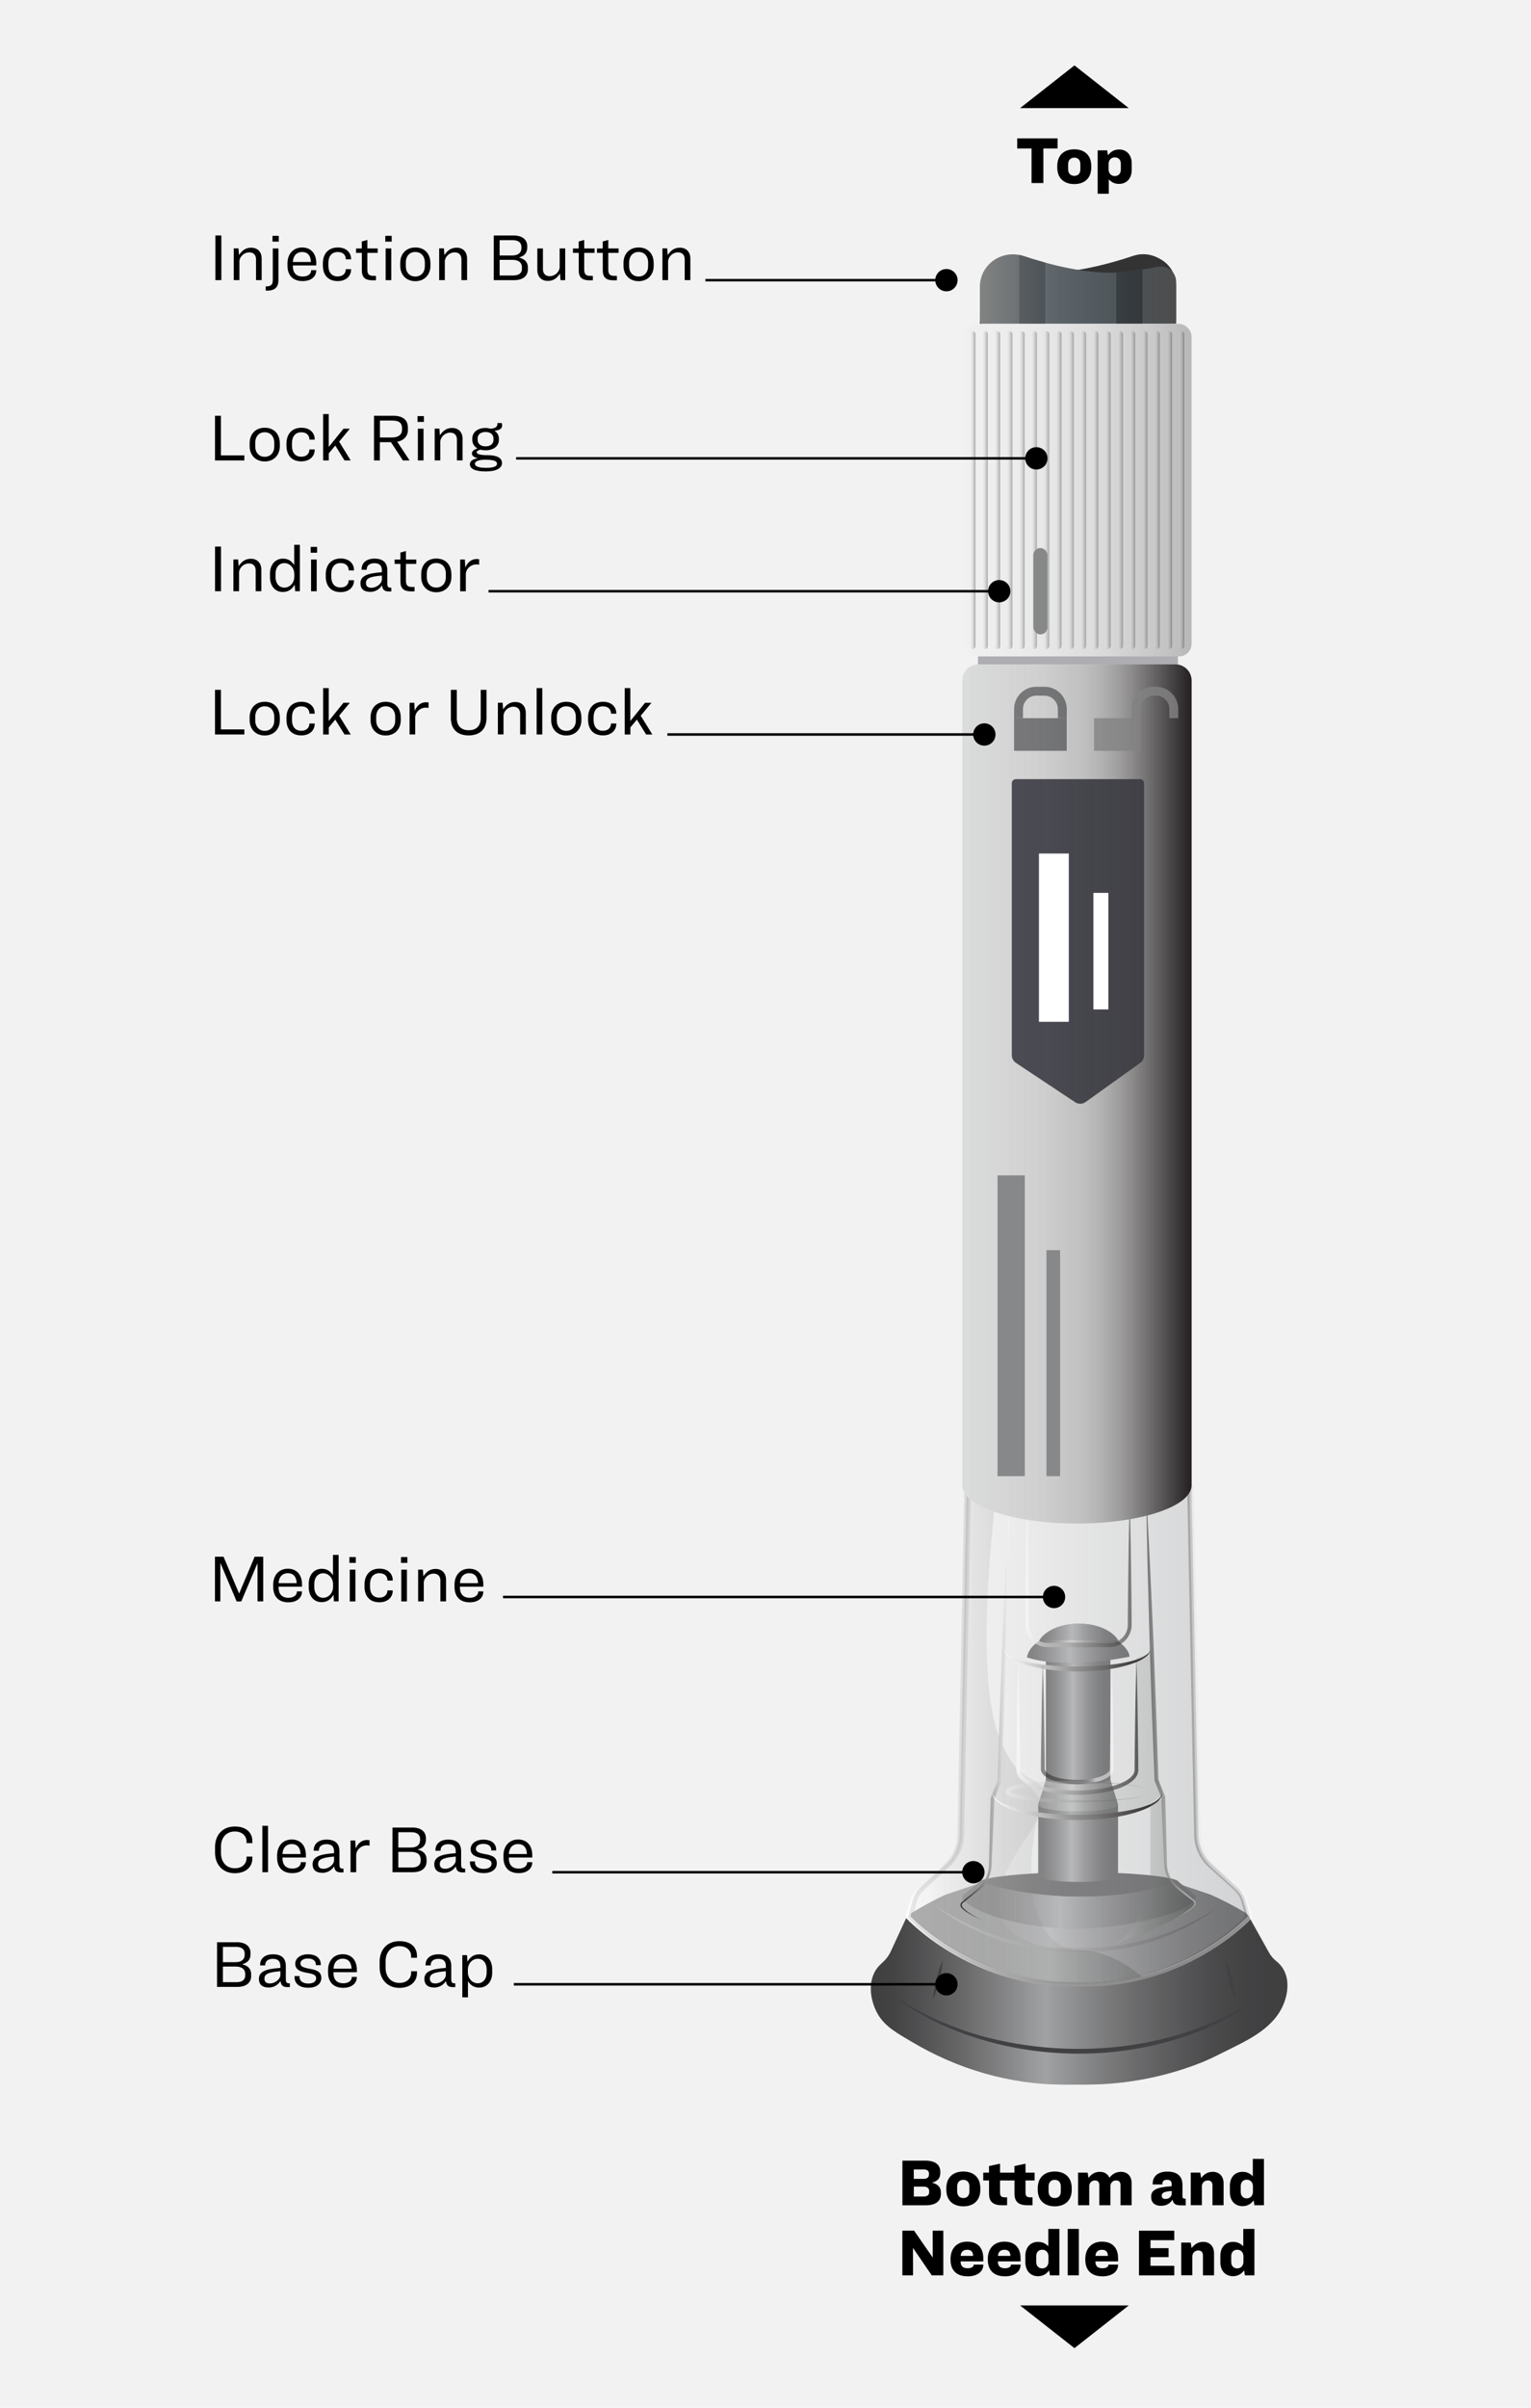 <?xml version="1.0" encoding="UTF-8"?>
<svg xmlns="http://www.w3.org/2000/svg" xmlns:xlink="http://www.w3.org/1999/xlink" version="1.1" viewBox="0 0 350 550">
  <!-- Generator: Adobe Illustrator 29.5.0, SVG Export Plug-In . SVG Version: 2.1.0 Build 137)  -->
  <defs>
    <style>
      .st0 {
        fill: url(#linear-gradient6);
      }

      .st0, .st1, .st2, .st3, .st4, .st5, .st6, .st7, .st8, .st9, .st10, .st11 {
        opacity: .44;
      }

      .st0, .st1, .st2, .st3, .st4, .st5, .st6, .st7, .st10, .st11 {
        mix-blend-mode: darken;
      }

      .st1 {
        fill: url(#linear-gradient4);
      }

      .st2 {
        fill: url(#linear-gradient5);
      }

      .st3 {
        fill: url(#linear-gradient7);
      }

      .st4 {
        fill: url(#linear-gradient3);
      }

      .st5 {
        fill: url(#linear-gradient1);
      }

      .st6 {
        fill: url(#linear-gradient2);
      }

      .st12 {
        fill: #58595b;
      }

      .st13 {
        fill: #414042;
      }

      .st14 {
        fill: #6d6e71;
      }

      .st15 {
        fill: url(#linear-gradient18);
      }

      .st16 {
        fill: url(#linear-gradient15);
      }

      .st17 {
        fill: url(#linear-gradient16);
      }

      .st18 {
        fill: url(#linear-gradient17);
      }

      .st19 {
        fill: url(#linear-gradient14);
      }

      .st20 {
        fill: url(#linear-gradient19);
      }

      .st21 {
        fill: url(#linear-gradient23);
      }

      .st22 {
        fill: url(#linear-gradient25);
      }

      .st23 {
        fill: url(#linear-gradient21);
      }

      .st24 {
        fill: url(#linear-gradient20);
      }

      .st7 {
        fill: url(#linear-gradient);
      }

      .st25 {
        fill: #efefef;
      }

      .st26 {
        fill: #55555e;
      }

      .st27 {
        fill: #4d4d4d;
      }

      .st28 {
        isolation: isolate;
      }

      .st29 {
        fill: #aeadb1;
      }

      .st30 {
        fill: url(#linear-gradient10);
        fill-opacity: 0;
        stroke: url(#linear-gradient11);
        stroke-opacity: .45;
      }

      .st30, .st31, .st32, .st33, .st34, .st35, .st36 {
        mix-blend-mode: overlay;
      }

      .st30, .st37, .st38, .st39, .st40, .st41, .st42, .st43, .st44, .st45, .st46, .st47, .st48, .st49, .st50, .st51, .st52, .st53, .st54, .st55, .st56, .st57, .st58, .st59, .st60, .st61, .st62, .st63, .st64, .st65, .st66, .st67, .st68, .st69, .st70, .st71, .st72 {
        stroke-miterlimit: 10;
      }

      .st30, .st72 {
        stroke-width: .99px;
      }

      .st73 {
        clip-path: url(#clippath-1);
      }

      .st74 {
        fill: url(#White_Black_2);
      }

      .st31 {
        fill: url(#linear-gradient24);
      }

      .st8 {
        fill: url(#linear-gradient22);
      }

      .st8, .st9 {
        mix-blend-mode: multiply;
      }

      .st9 {
        fill: url(#linear-gradient13);
      }

      .st75 {
        fill: url(#linear-gradient12);
        fill-opacity: .68;
        mix-blend-mode: color;
      }

      .st76 {
        fill: #fff;
      }

      .st37 {
        stroke: #000;
        stroke-width: .57px;
      }

      .st37, .st38, .st39, .st40, .st41, .st42, .st43, .st44, .st45, .st46, .st47, .st48, .st49, .st50, .st51, .st52, .st53, .st54, .st55, .st56, .st57, .st58, .st59, .st60, .st61, .st62, .st63, .st64, .st65, .st66, .st67, .st68, .st69, .st70, .st71 {
        fill: none;
      }

      .st77 {
        opacity: .22;
      }

      .st78 {
        opacity: .32;
      }

      .st33 {
        opacity: .49;
      }

      .st34 {
        opacity: .54;
      }

      .st35 {
        opacity: .58;
      }

      .st36 {
        opacity: .68;
      }

      .st79 {
        fill: #f2f2f2;
      }

      .st80 {
        fill: #b3b3b3;
      }

      .st10 {
        fill: url(#linear-gradient61);
      }

      .st11 {
        fill: url(#linear-gradient26);
      }

      .st38 {
        stroke: url(#linear-gradient53);
      }

      .st38, .st39, .st40, .st41, .st42, .st43, .st44, .st45, .st46, .st47, .st48, .st49, .st50, .st51, .st52, .st53, .st54, .st55, .st56, .st57, .st58, .st59, .st60, .st61, .st62, .st63, .st64, .st65, .st66, .st67, .st68, .st69, .st70, .st71 {
        opacity: .57;
        stroke-linecap: round;
        stroke-width: 1.35px;
      }

      .st39 {
        stroke: url(#linear-gradient58);
      }

      .st40 {
        stroke: url(#linear-gradient59);
      }

      .st41 {
        stroke: url(#linear-gradient52);
      }

      .st42 {
        stroke: url(#linear-gradient50);
      }

      .st43 {
        stroke: url(#linear-gradient51);
      }

      .st44 {
        stroke: url(#linear-gradient57);
      }

      .st45 {
        stroke: url(#linear-gradient54);
      }

      .st46 {
        stroke: url(#linear-gradient55);
      }

      .st47 {
        stroke: url(#linear-gradient56);
      }

      .st48 {
        stroke: url(#linear-gradient29);
      }

      .st49 {
        stroke: url(#linear-gradient27);
      }

      .st50 {
        stroke: url(#linear-gradient28);
      }

      .st51 {
        stroke: url(#linear-gradient40);
      }

      .st52 {
        stroke: url(#linear-gradient46);
      }

      .st53 {
        stroke: url(#linear-gradient44);
      }

      .st54 {
        stroke: url(#linear-gradient38);
      }

      .st55 {
        stroke: url(#linear-gradient32);
      }

      .st56 {
        stroke: url(#linear-gradient30);
      }

      .st57 {
        stroke: url(#linear-gradient31);
      }

      .st58 {
        stroke: url(#linear-gradient34);
      }

      .st59 {
        stroke: url(#linear-gradient36);
      }

      .st60 {
        stroke: url(#linear-gradient35);
      }

      .st61 {
        stroke: url(#linear-gradient39);
      }

      .st62 {
        stroke: url(#linear-gradient37);
      }

      .st63 {
        stroke: url(#linear-gradient33);
      }

      .st64 {
        stroke: url(#linear-gradient60);
      }

      .st65 {
        stroke: url(#linear-gradient49);
      }

      .st66 {
        stroke: url(#linear-gradient47);
      }

      .st67 {
        stroke: url(#linear-gradient42);
      }

      .st68 {
        stroke: url(#linear-gradient48);
      }

      .st69 {
        stroke: url(#linear-gradient43);
      }

      .st70 {
        stroke: url(#linear-gradient45);
      }

      .st71 {
        stroke: url(#linear-gradient41);
      }

      .st72 {
        fill: url(#linear-gradient8);
        fill-opacity: .42;
        stroke: url(#linear-gradient9);
      }

      .st81 {
        fill: #333;
      }

      .st82 {
        fill: #87888a;
      }

      .st83 {
        clip-path: url(#clippath);
      }
    </style>
    <linearGradient id="linear-gradient" x1="-2627.8" y1="-1660.83" x2="-2532.55" y2="-1660.83" gradientTransform="translate(2826.87 2117.66)" gradientUnits="userSpaceOnUse">
      <stop offset=".02" stop-color="#231f20"/>
      <stop offset=".06" stop-color="#2d292a"/>
      <stop offset=".12" stop-color="#494647"/>
      <stop offset=".21" stop-color="#777475"/>
      <stop offset=".31" stop-color="#b6b4b5"/>
      <stop offset=".42" stop-color="#fff"/>
      <stop offset=".43" stop-color="#f6f6f6"/>
      <stop offset=".54" stop-color="#b6b5b5"/>
      <stop offset=".64" stop-color="#827f80"/>
      <stop offset=".74" stop-color="#585556"/>
      <stop offset=".82" stop-color="#3b3738"/>
      <stop offset=".9" stop-color="#292526"/>
      <stop offset=".95" stop-color="#231f20"/>
    </linearGradient>
    <linearGradient id="linear-gradient1" x1="-2619.3" y1="-1701.73" x2="-2541.57" y2="-1701.73" xlink:href="#linear-gradient"/>
    <linearGradient id="linear-gradient2" x1="-2589.5" y1="-1707.52" x2="-2571.31" y2="-1707.52" xlink:href="#linear-gradient"/>
    <linearGradient id="linear-gradient3" x1="-2589.49" y1="-1696.58" x2="-2571.31" y2="-1696.58" xlink:href="#linear-gradient"/>
    <linearGradient id="linear-gradient4" x1="-2587.77" y1="-1725.34" x2="-2573.04" y2="-1725.34" xlink:href="#linear-gradient"/>
    <linearGradient id="linear-gradient5" x1="-2592.12" y1="-1740.4" x2="-2568.69" y2="-1740.4" xlink:href="#linear-gradient"/>
    <linearGradient id="linear-gradient6" x1="-2589.34" y1="-1744.61" x2="-2571.24" y2="-1744.61" xlink:href="#linear-gradient"/>
    <linearGradient id="linear-gradient7" x1="-2606.9" y1="-1682.44" x2="-2553.46" y2="-1682.44" xlink:href="#linear-gradient"/>
    <linearGradient id="linear-gradient8" x1="-2619.3" y1="-1721.35" x2="-2541.6" y2="-1721.35" gradientTransform="translate(2826.87 2117.66)" gradientUnits="userSpaceOnUse">
      <stop offset="0" stop-color="#fff"/>
      <stop offset="1" stop-color="#a7a9ac"/>
    </linearGradient>
    <linearGradient id="linear-gradient9" x1="-2619.85" y1="-1721.1" x2="-2541.05" y2="-1721.1" gradientTransform="translate(2826.87 2117.66)" gradientUnits="userSpaceOnUse">
      <stop offset="0" stop-color="#fff"/>
      <stop offset="1" stop-color="#231f20" stop-opacity=".2"/>
    </linearGradient>
    <linearGradient id="linear-gradient10" x1="-2618.78" y1="-1721.35" x2="-2541.09" y2="-1721.35" gradientTransform="translate(2826.87 2117.66)" gradientUnits="userSpaceOnUse">
      <stop offset="0" stop-color="#fff"/>
      <stop offset=".5" stop-color="#a7a9ac"/>
      <stop offset=".96" stop-color="#fff"/>
    </linearGradient>
    <linearGradient id="linear-gradient11" x1="-2619.33" y1="-1721.1" x2="-2540.53" y2="-1721.1" gradientTransform="translate(2826.87 2117.66)" gradientUnits="userSpaceOnUse">
      <stop offset=".24" stop-color="#808285" stop-opacity=".5"/>
      <stop offset="1" stop-color="#fff"/>
    </linearGradient>
    <linearGradient id="linear-gradient12" x1="-2619.29" y1="-1721.34" x2="-2565.8" y2="-1721.34" gradientTransform="translate(2826.87 2117.66)" gradientUnits="userSpaceOnUse">
      <stop offset="0" stop-color="#fff" stop-opacity=".3"/>
      <stop offset="1" stop-color="#231f20" stop-opacity=".1"/>
    </linearGradient>
    <linearGradient id="linear-gradient13" x1="-2619.29" y1="-1721.34" x2="-2565.8" y2="-1721.34" gradientTransform="translate(2826.87 2117.66)" gradientUnits="userSpaceOnUse">
      <stop offset="0" stop-color="#fff" stop-opacity=".1"/>
      <stop offset=".4" stop-color="#818781" stop-opacity=".22"/>
      <stop offset="1" stop-color="#2d372d" stop-opacity=".3"/>
    </linearGradient>
    <linearGradient id="linear-gradient14" x1="219.2" y1="390.13" x2="231.3" y2="390.13" gradientUnits="userSpaceOnUse">
      <stop offset="0" stop-color="#231f20"/>
      <stop offset="1" stop-color="#fff"/>
    </linearGradient>
    <linearGradient id="linear-gradient15" x1="213.04" y1="440.46" x2="278.64" y2="440.46" gradientUnits="userSpaceOnUse">
      <stop offset="0" stop-color="#fff"/>
      <stop offset="1" stop-color="#231f20"/>
    </linearGradient>
    <linearGradient id="linear-gradient16" x1="261.54" y1="389.93" x2="273.64" y2="389.93" xlink:href="#linear-gradient14"/>
    <linearGradient id="linear-gradient17" x1="234.37" y1="359.15" x2="258.78" y2="359.15" xlink:href="#linear-gradient15"/>
    <linearGradient id="linear-gradient18" x1="229.05" y1="379.28" x2="263.54" y2="379.28" xlink:href="#linear-gradient15"/>
    <linearGradient id="linear-gradient19" x1="232.28" y1="394.39" x2="260.3" y2="394.39" xlink:href="#linear-gradient15"/>
    <linearGradient id="linear-gradient20" x1="226.29" y1="412.64" x2="266.3" y2="412.64" xlink:href="#linear-gradient15"/>
    <linearGradient id="linear-gradient21" x1="237.91" y1="394.01" x2="254.67" y2="394.01" gradientUnits="userSpaceOnUse">
      <stop offset="0" stop-color="#231f20"/>
      <stop offset=".29" stop-color="#242021"/>
      <stop offset=".39" stop-color="#2b2728"/>
      <stop offset=".46" stop-color="#373334"/>
      <stop offset=".52" stop-color="#474445"/>
      <stop offset=".58" stop-color="#5d5a5b"/>
      <stop offset=".62" stop-color="#787576"/>
      <stop offset=".66" stop-color="#979696"/>
      <stop offset=".7" stop-color="#bcbbbc"/>
      <stop offset=".73" stop-color="#e5e4e5"/>
      <stop offset=".75" stop-color="#fff"/>
    </linearGradient>
    <linearGradient id="White_Black_2" data-name="White, Black 2" x1="229.92" y1="409.28" x2="263.47" y2="409.28" gradientUnits="userSpaceOnUse">
      <stop offset="0" stop-color="#fff"/>
      <stop offset="1" stop-color="#231f20"/>
    </linearGradient>
    <linearGradient id="linear-gradient22" x1="-2599.97" y1="-1721.32" x2="-2561.19" y2="-1721.32" xlink:href="#linear-gradient13"/>
    <linearGradient id="linear-gradient23" x1="-2573.49" y1="-1690.43" x2="-2553.68" y2="-1690.43" xlink:href="#linear-gradient13"/>
    <linearGradient id="linear-gradient24" x1="-2606.89" y1="-1867.76" x2="-2554.47" y2="-1867.76" gradientTransform="translate(2826.87 2117.66)" gradientUnits="userSpaceOnUse">
      <stop offset="0" stop-color="#f1f2f2"/>
      <stop offset=".05" stop-color="#f0f1f1" stop-opacity=".95"/>
      <stop offset=".15" stop-color="#f0f1f1" stop-opacity=".81"/>
      <stop offset=".28" stop-color="#f0f0f0" stop-opacity=".58"/>
      <stop offset=".43" stop-color="#efefef" stop-opacity=".27"/>
      <stop offset=".51" stop-color="#efefef" stop-opacity=".1"/>
      <stop offset="1" stop-color="#231f20"/>
    </linearGradient>
    <clipPath id="clippath">
      <path class="st27" d="M224.01,73.48v-7.94c0-2.74,1.51-5.26,3.94-6.54h0c1.86-.99,4.04-1.17,6.05-.5,5.02,1.68,15.26,4.6,23.27,3.58,3.39-.43,5.79-.82,7.49-1.14,2.14-.4,4.11,1.24,4.11,3.41v9.12c0,.27-.22.48-.48.48h-43.89c-.27,0-.48-.22-.48-.48Z"/>
    </clipPath>
    <linearGradient id="linear-gradient25" x1="-2602.86" y1="-2051.62" x2="-2558.01" y2="-2051.62" gradientTransform="translate(2826.87 2117.66)" gradientUnits="userSpaceOnUse">
      <stop offset="0" stop-color="#fff" stop-opacity=".3"/>
      <stop offset="1" stop-color="#2484c6" stop-opacity="0"/>
    </linearGradient>
    <linearGradient id="linear-gradient26" x1="-2606.4" y1="-2005.7" x2="-2554.47" y2="-2005.7" gradientTransform="translate(2826.87 2117.66)" gradientUnits="userSpaceOnUse">
      <stop offset="0" stop-color="#fff" stop-opacity=".1"/>
      <stop offset="1" stop-color="#231f20" stop-opacity=".6"/>
    </linearGradient>
    <clipPath id="clippath-1">
      <rect class="st11" x="220.47" y="73.97" width="51.93" height="75.98" rx="2.87" ry="2.87"/>
    </clipPath>
    <linearGradient id="linear-gradient27" x1="-2602.4" x2="-2601.05" xlink:href="#linear-gradient26"/>
    <linearGradient id="linear-gradient28" x1="-2605.21" x2="-2603.85" xlink:href="#linear-gradient26"/>
    <linearGradient id="linear-gradient29" x1="-2560.28" x2="-2558.93" xlink:href="#linear-gradient26"/>
    <linearGradient id="linear-gradient30" x1="-2557.47" x2="-2556.12" xlink:href="#linear-gradient26"/>
    <linearGradient id="linear-gradient31" x1="-2563.09" x2="-2561.74" xlink:href="#linear-gradient26"/>
    <linearGradient id="linear-gradient32" x1="-2565.9" x2="-2564.54" xlink:href="#linear-gradient26"/>
    <linearGradient id="linear-gradient33" x1="-2568.7" x2="-2567.35" xlink:href="#linear-gradient26"/>
    <linearGradient id="linear-gradient34" x1="-2571.51" x2="-2570.16" xlink:href="#linear-gradient26"/>
    <linearGradient id="linear-gradient35" x1="-2574.32" x2="-2572.97" xlink:href="#linear-gradient26"/>
    <linearGradient id="linear-gradient36" x1="-2582.74" x2="-2581.39" xlink:href="#linear-gradient26"/>
    <linearGradient id="linear-gradient37" x1="-2577.13" x2="-2575.77" xlink:href="#linear-gradient26"/>
    <linearGradient id="linear-gradient38" x1="-2579.94" x2="-2578.58" xlink:href="#linear-gradient26"/>
    <linearGradient id="linear-gradient39" x1="-2585.55" x2="-2584.2" xlink:href="#linear-gradient26"/>
    <linearGradient id="linear-gradient40" x1="-2588.36" x2="-2587.01" xlink:href="#linear-gradient26"/>
    <linearGradient id="linear-gradient41" x1="-2591.17" x2="-2589.81" xlink:href="#linear-gradient26"/>
    <linearGradient id="linear-gradient42" x1="-2593.98" x2="-2592.62" xlink:href="#linear-gradient26"/>
    <linearGradient id="linear-gradient43" x1="-2596.78" x2="-2595.43" xlink:href="#linear-gradient26"/>
    <linearGradient id="linear-gradient44" x1="-2599.59" x2="-2598.24" xlink:href="#linear-gradient26"/>
    <linearGradient id="linear-gradient45" x1="-2650.13" x2="-2648.78" xlink:href="#linear-gradient26"/>
    <linearGradient id="linear-gradient46" x1="-2608.01" x2="-2606.66" xlink:href="#linear-gradient26"/>
    <linearGradient id="linear-gradient47" x1="-2610.82" x2="-2609.47" xlink:href="#linear-gradient26"/>
    <linearGradient id="linear-gradient48" x1="-2613.63" x2="-2612.28" xlink:href="#linear-gradient26"/>
    <linearGradient id="linear-gradient49" x1="-2616.44" x2="-2615.08" xlink:href="#linear-gradient26"/>
    <linearGradient id="linear-gradient50" x1="-2619.25" x2="-2617.89" xlink:href="#linear-gradient26"/>
    <linearGradient id="linear-gradient51" x1="-2622.05" x2="-2620.7" xlink:href="#linear-gradient26"/>
    <linearGradient id="linear-gradient52" x1="-2630.48" x2="-2629.12" xlink:href="#linear-gradient26"/>
    <linearGradient id="linear-gradient53" x1="-2624.86" x2="-2623.51" xlink:href="#linear-gradient26"/>
    <linearGradient id="linear-gradient54" x1="-2627.67" x2="-2626.32" xlink:href="#linear-gradient26"/>
    <linearGradient id="linear-gradient55" x1="-2633.29" x2="-2631.93" xlink:href="#linear-gradient26"/>
    <linearGradient id="linear-gradient56" x1="-2636.09" x2="-2634.74" xlink:href="#linear-gradient26"/>
    <linearGradient id="linear-gradient57" x1="-2638.9" x2="-2637.55" xlink:href="#linear-gradient26"/>
    <linearGradient id="linear-gradient58" x1="-2641.71" x2="-2640.36" xlink:href="#linear-gradient26"/>
    <linearGradient id="linear-gradient59" x1="-2644.52" x2="-2643.16" xlink:href="#linear-gradient26"/>
    <linearGradient id="linear-gradient60" x1="-2647.32" x2="-2645.97" xlink:href="#linear-gradient26"/>
    <linearGradient id="linear-gradient61" x1="-2606.89" y1="-1867.76" x2="-2554.47" y2="-1867.76" gradientTransform="translate(2826.87 2117.66)" gradientUnits="userSpaceOnUse">
      <stop offset="0" stop-color="#000" stop-opacity=".2"/>
      <stop offset=".33" stop-color="#040304" stop-opacity=".3"/>
      <stop offset=".69" stop-color="#110f0f" stop-opacity=".6"/>
      <stop offset="1" stop-color="#231f20"/>
    </linearGradient>
  </defs>
  <g class="st28">
    <g id="Layer_1">
      <rect class="st79" width="350" height="550.46"/>
      <g>
        <g>
          <g>
            <path class="st12" d="M291.11,461.47c-3.15,3.55-8.02,5.58-11.65,7.43-1.69.86-3.4,1.69-5.17,2.38-8.32,3.25-17.22,4.9-26.15,4.9h-4.9c-12.31,0-24.32-3.51-34.89-9.83-2.89-1.73-6.02-3.32-7.73-6.37-1.91-3.43-2.43-8.34.68-11.24l.76-.73c.66-.64,1.19-1.39,1.58-2.22l3.79-8.2c.06-.13.22-.16.32-.06,1.79,1.84,15.53,15.17,37.17,15.17h2.95c21.72,0,35.47-13.42,37.19-15.18.09-.1.25-.07.32.05l4.7,8.43c.43.77,1,1.45,1.69,2l.09.08c3.3,2.64,2.88,7.34,1.07,10.79-.5.95-1.12,1.82-1.82,2.61Z"/>
            <path class="st7" d="M291.11,461.47c-3.15,3.55-8.02,5.58-11.65,7.43-1.69.86-3.4,1.69-5.17,2.38-8.32,3.25-17.22,4.9-26.15,4.9h-4.9c-12.31,0-24.32-3.51-34.89-9.83-2.89-1.73-6.02-3.32-7.73-6.37-1.91-3.43-2.43-8.34.68-11.24l.76-.73c.66-.64,1.19-1.39,1.58-2.22l3.79-8.2c.06-.13.22-.16.32-.06,1.79,1.84,15.53,15.17,37.17,15.17h2.95c21.72,0,35.47-13.42,37.19-15.18.09-.1.25-.07.32.05l4.7,8.43c.43.77,1,1.45,1.69,2l.09.08c3.3,2.64,2.88,7.34,1.07,10.79-.5.95-1.12,1.82-1.82,2.61Z"/>
            <path class="st14" d="M253.83,379.15v27.38s1.73,5.55,1.73,5.55v17.03s5.58,0,5.58,0c3.06,0,6.1.5,9,1.47l6.57,2.21c2.7,1.19,5.33,2.55,7.88,4.07l.72.64-.25.02c-1.72,1.77-15.47,15.18-37.19,15.18h-2.95c-21.64,0-35.38-13.33-37.17-15.17l-.17-.08c2.55-1.52,5.95-3.48,8.65-4.66l6.57-2.21c2.9-.98,5.94-1.47,9-1.47h5.58v-17.03l1.73-5.55v-27.38h14.73Z"/>
            <path class="st5" d="M253.83,379.15v27.38s1.73,5.55,1.73,5.55v17.03s5.58,0,5.58,0c3.06,0,6.1.5,9,1.47l6.57,2.21c2.7,1.19,5.33,2.55,7.88,4.07l.72.64-.25.02c-1.72,1.77-15.47,15.18-37.19,15.18h-2.95c-21.64,0-35.38-13.33-37.17-15.17l-.17-.08c2.55-1.52,5.95-3.48,8.65-4.66l6.57-2.21c2.9-.98,5.94-1.47,9-1.47h5.58v-17.03l1.73-5.55v-27.38h14.73Z"/>
            <path class="st13" d="M269.45,429.9c.22,1.29-10,3.36-22.51,3.36s-23.08-2.05-23-3.36c.06-1,10.27-2.24,22.78-2.24s22.54,1.12,22.73,2.24Z"/>
            <path class="st13" d="M291.26,453.86c-21.19,17.79-54.34,19.73-78.66,7.35-3.5-1.85-6.89-3.94-9.98-6.41,6.47,4.54,13.69,7.93,21.22,10.14,22.51,6.25,48.54,3.25,67.42-11.08h0Z"/>
            <path class="st13" d="M280.25,447.79c1.23,2.86,1.97,5.86,2.21,8.96-1.24-2.86-1.97-5.86-2.21-8.96h0Z"/>
            <path class="st13" d="M215.51,447.79c-.24,3.11-.97,6.1-2.21,8.96.24-3.11.98-6.1,2.21-8.96h0Z"/>
            <path class="st12" d="M269.45,429.9l3.66,2.91c.37.3.41.85.08,1.19-.66.69-2.01,2.04-5.18,3.04-25,7.83-42.63,0-42.63,0-3.08-1.23-4.52-2.35-5.18-3.04-.33-.35-.3-.89.08-1.19l3.66-2.91s21.9,7.56,45.52,0Z"/>
            <path class="st12" d="M237.38,412.24c0,.85,4.07,1.55,9.09,1.55s9.09-.69,9.09-1.55v16.11c0,.85-4.07,1.55-9.09,1.55s-9.09-.69-9.09-1.55v-16.11Z"/>
            <path class="st12" d="M253.83,406.49c0,.61-3.3,1.11-7.36,1.11s-7.36-.5-7.36-1.11v-29.46h14.73v29.46Z"/>
            <path class="st6" d="M237.38,412.25v-.16l1.73-5.56v-.04c0,.62,3.29,1.11,7.36,1.11s7.37-.5,7.37-1.11v.04l1.73,5.56v.16c0,.85-4.08,1.54-9.1,1.54s-9.09-.69-9.09-1.54Z"/>
            <path class="st4" d="M237.38,412.24c0,.85,4.07,1.55,9.09,1.55s9.09-.69,9.09-1.55v16.11c0,.85-4.07,1.55-9.09,1.55s-9.09-.69-9.09-1.55v-16.11Z"/>
            <path class="st1" d="M253.83,406.49c0,.61-3.3,1.11-7.36,1.11s-7.36-.5-7.36-1.11v-29.46h14.73v29.46Z"/>
            <path class="st12" d="M238.04,374.63s-2.69,1.2-3.28,3.94c0,0,7.17,2.96,22.94-.04.16-.03.32-.06.49-.09,0,0,.27-1.51-2.93-3.81h-17.21Z"/>
            <path class="st12" d="M255.64,374.71c-.62.32-1.32.5-2.07.5h-14.21c-.65,0-1.27-.14-1.83-.38,1.32-2.3,4.89-3.95,9.09-3.95s7.65,1.59,9.02,3.83Z"/>
            <path class="st2" d="M238.04,374.63s-2.69,1.2-3.28,3.94c0,0,7.17,2.96,22.94-.04.16-.03.32-.06.49-.09,0,0,.27-1.51-2.93-3.81h-17.21Z"/>
            <path class="st0" d="M255.64,374.71c-.62.32-1.32.5-2.07.5h-14.21c-.65,0-1.27-.14-1.83-.38,1.32-2.3,4.89-3.95,9.09-3.95s7.65,1.59,9.02,3.83Z"/>
            <path class="st3" d="M269.45,429.9l3.66,2.91c.37.3.41.85.08,1.19-.66.69-2.01,2.04-5.18,3.04-25,7.83-42.63,0-42.63,0-3.08-1.23-4.52-2.35-5.18-3.04-.33-.35-.3-.89.08-1.19l3.66-2.91s21.9,7.56,45.52,0Z"/>
          </g>
          <g>
            <path class="st72" d="M271.89,339.35l1.59,79.79c.05,2.7,1.22,5.26,3.23,7.06l5.72,5.14c.89.8,1.54,1.84,1.86,3l.98,3.54s-14.12,15.38-37.37,15.38h-2.95c-23.25,0-37.37-15.38-37.37-15.38l.98-3.54c.32-1.16.96-2.2,1.86-3l5.72-5.14c2.01-1.8,3.18-4.36,3.23-7.06l1.59-79.79"/>
            <path class="st30" d="M272.41,339.35l1.59,79.79c.05,2.7,1.22,5.26,3.23,7.06l5.72,5.14c.89.8,1.54,1.84,1.86,3l.98,3.54s-14.12,15.38-37.37,15.38h-2.95c-23.25,0-37.37-15.38-37.37-15.38l.98-3.54c.32-1.16.96-2.2,1.86-3l5.72-5.14c2.01-1.8,3.18-4.36,3.23-7.06l1.59-79.79"/>
            <path class="st75" d="M261.07,451.57c-3.98,1.04-8.38,1.7-13.17,1.7h-2.95c-23.24,0-37.37-15.38-37.37-15.38l.97-3.54c.32-1.16.96-2.21,1.86-3l5.72-5.14c2.02-1.81,3.18-4.36,3.24-7.07l1.58-79.78h7.01c-1.14,9-4.96,43.01.29,56.96,6.07,16.15,12.16,4.76,8.83,19.56-3.33,14.8-.58,29.36,9.62,29.57,6.31.14,11.41,3.56,14.38,6.13Z"/>
            <path class="st9" d="M261.07,451.57c-3.98,1.04-8.38,1.7-13.17,1.7h-2.95c-23.24,0-37.37-15.38-37.37-15.38l.97-3.54c.32-1.16.96-2.21,1.86-3l5.72-5.14c2.02-1.81,3.18-4.36,3.24-7.07l1.58-79.78h7.01c-1.14,9-4.96,43.01.29,56.96,6.07,16.15,14.68,11.46,6.08,23.95-15.25,22.15,2.17,24.97,12.37,25.18,6.31.14,11.41,3.56,14.38,6.13Z"/>
            <g class="st32">
              <path class="st19" d="M230.8,341.42c-.07,5.46-.17,10.92-.3,16.38l-.44,16.37-.53,16.37-.62,16.37v.08s-.03.07-.03.07l-1.58,3.95.03-.15c-.1,2.81-.21,5.61-.35,8.42l-.19,4.21-.09,2.1c-.02.69-.08,1.45-.26,2.15-.37,1.41-1.14,2.72-2.22,3.69-1.11.92-2.22,1.74-3.32,2.62l-.82.64c-.22.18-.3.53-.17.8.35.51.96.96,1.51,1.36,1.15.79,2.41,1.43,3.7,1.99-1.31-.5-2.61-1.07-3.8-1.83-.59-.41-1.18-.76-1.64-1.4-.19-.36-.1-.85.21-1.13l.81-.68c1.07-.9,2.18-1.8,3.21-2.71.98-.94,1.67-2.17,1.99-3.48.16-.67.2-1.31.2-2.03l.05-2.11.1-4.21c.06-2.81.14-5.62.23-8.43v-.07s.03-.07.03-.07l1.55-3.96-.03.15.55-16.37.64-16.37.74-16.36c.26-5.45.55-10.91.87-16.36Z"/>
            </g>
            <g class="st77">
              <path class="st16" d="M278.35,435.79c-2.32,1.71-4.8,3.24-7.38,4.56-2.59,1.3-5.29,2.39-8.06,3.27-5.54,1.76-11.43,2.42-17.21,2.32-5.81.01-11.66-.83-17.15-2.74-2.75-.95-5.41-2.11-7.97-3.48-2.54-1.39-4.98-2.97-7.26-4.74,4.79,3.21,9.99,5.79,15.47,7.49,2.74.83,5.52,1.52,8.36,1.93,2.83.42,5.69.55,8.56.55,2.9.05,5.73,0,8.58-.36,2.84-.33,5.65-.93,8.41-1.69,5.52-1.56,10.78-4,15.65-7.09Z"/>
            </g>
            <g class="st35">
              <path class="st17" d="M262.04,341.42c.32,5.43.61,10.86.87,16.29l.74,16.3.64,16.3.55,16.3-.03-.15,1.55,3.94.03.07v.07s.23,8.4.23,8.4l.1,4.2.05,2.1c0,.71.05,1.36.21,2.02.32,1.31,1.01,2.53,2,3.46,1.03.9,2.14,1.8,3.2,2.69l.81.68c.31.28.39.77.19,1.13-.47.63-1.05.99-1.64,1.39-1.19.76-2.49,1.32-3.79,1.82,1.28-.56,2.54-1.19,3.69-1.97.55-.39,1.16-.84,1.51-1.35.13-.27.06-.61-.16-.8l-.82-.64c-1.11-.87-2.21-1.69-3.32-2.6-1.08-.96-1.85-2.26-2.23-3.67-.19-.7-.25-1.46-.27-2.14l-.09-2.1-.19-4.2-.35-8.4.03.15-1.58-3.93-.03-.07v-.08s-.63-16.3-.63-16.3l-.53-16.3-.44-16.31c-.13-5.44-.23-10.87-.3-16.31Z"/>
            </g>
            <g class="st34">
              <path class="st18" d="M234.87,342.04c.2,7.24.3,14.49.38,21.73l.05,5.43v1.36c.01.47,0,.89.07,1.28.13.81.52,1.57,1.08,2.16.56.59,1.29,1.02,2.09,1.2.41.09.78.11,1.24.1h1.36s5.43-.03,5.43-.03l5.43.02h1.36c.47.02.83,0,1.24-.09.79-.18,1.53-.61,2.09-1.2.56-.59.95-1.35,1.08-2.16.07-.39.06-.82.06-1.28v-1.36s.05-5.43.05-5.43l.14-10.87.24-10.87.24,10.87.14,10.87.05,5.43v1.36c0,.44.03.93-.06,1.43-.16.98-.62,1.91-1.29,2.64-.68.73-1.57,1.25-2.54,1.48-.47.12-1.02.14-1.45.14h-1.36s-5.43.03-5.43.03l-5.43-.02h-1.36c-.44,0-.98-.02-1.45-.14-.97-.22-1.87-.75-2.54-1.48-.68-.73-1.14-1.66-1.29-2.64-.08-.5-.06-.99-.06-1.43v-1.36s.05-5.43.05-5.43c.08-7.24.18-14.49.38-21.73Z"/>
            </g>
            <g class="st32">
              <path class="st15" d="M262.97,376.73c.04.79-.6,1.43-1.21,1.87-.63.45-1.32.8-2.02,1.1-1.42.57-2.9.95-4.39,1.27-2.98.62-6.03.83-9.06.85-3.03-.02-6.08-.23-9.06-.85-1.49-.31-2.97-.7-4.39-1.27-.7-.3-1.39-.65-2.02-1.1-.6-.44-1.24-1.08-1.2-1.87.09.78.76,1.25,1.37,1.62.64.36,1.34.62,2.05.83,1.41.45,2.88.73,4.35.93,2.95.4,5.93.58,8.91.58,2.98,0,5.96-.17,8.91-.58,1.47-.2,2.94-.49,4.35-.93.71-.21,1.4-.47,2.05-.83.61-.37,1.28-.84,1.37-1.62Z"/>
            </g>
            <g class="st36">
              <path class="st20" d="M232.78,378.78c.21,6.83.3,13.66.38,20.49l.05,5.12c.02.67.5,1.31,1.11,1.8.61.5,1.35.88,2.11,1.19,3.08,1.25,6.51,1.61,9.86,1.62,3.35-.02,6.78-.38,9.86-1.62.76-.31,1.5-.69,2.11-1.19.61-.49,1.09-1.12,1.11-1.8l.05-5.12.14-10.24c.08-3.41.13-6.83.24-10.24.11,3.41.16,6.83.24,10.24l.14,10.24c.03,1.71.05,3.41.04,5.13-.03,1.07-.72,1.9-1.41,2.47-.71.59-1.51,1-2.32,1.35-3.26,1.35-6.76,1.74-10.21,1.78-3.45-.05-6.95-.44-10.21-1.78-.81-.34-1.61-.76-2.32-1.35-.69-.57-1.38-1.4-1.41-2.47l.05-5.13c.08-6.83.18-13.66.38-20.49Z"/>
            </g>
            <g class="st32">
              <path class="st24" d="M265.69,409.5c.05.92-.63,1.72-1.32,2.25-.71.57-1.51.99-2.32,1.37-1.65.73-3.38,1.22-5.12,1.6-3.5.75-7.07,1.03-10.63,1.05-3.56-.02-7.13-.3-10.63-1.05-1.74-.38-3.48-.87-5.12-1.6-.81-.38-1.62-.81-2.32-1.37-.69-.54-1.37-1.33-1.32-2.26.09.91.81,1.53,1.51,1.99.73.47,1.54.8,2.36,1.08,1.64.57,3.36.93,5.08,1.22,3.45.55,6.95.77,10.45.77,3.5,0,7-.22,10.45-.77,1.72-.29,3.44-.64,5.08-1.22.82-.28,1.63-.61,2.36-1.08.7-.46,1.42-1.09,1.51-1.99Z"/>
            </g>
            <g class="st33">
              <path class="st23" d="M238.41,380.44c.17,5.44.28,10.88.34,16.31l.06,4.08.02,2.04v1.02c0,.2,0,.29.03.39.03.11.09.21.16.32.31.43.88.76,1.46,1.02.59.25,1.22.44,1.86.58,1.29.28,2.62.39,3.94.38,1.33,0,2.66-.1,3.94-.38.64-.14,1.27-.32,1.86-.58.58-.25,1.15-.59,1.46-1.02.07-.11.13-.21.16-.32.03-.1.03-.2.03-.39v-1.02s.02-2.04.02-2.04l.06-4.08c.07-5.44.17-10.88.34-16.31.17,5.44.28,10.88.34,16.31l.06,4.08.02,2.04v1.02c0,.14.01.39-.05.62-.06.22-.16.42-.28.59-.49.68-1.16,1.04-1.81,1.34-.66.3-1.33.5-2.02.66-1.37.32-2.76.45-4.15.47-1.39-.01-2.78-.15-4.15-.47-.68-.16-1.36-.37-2.02-.66-.65-.31-1.31-.66-1.81-1.34-.12-.17-.22-.37-.28-.59-.06-.23-.05-.48-.05-.62v-1.02s.03-2.04.03-2.04l.06-4.08c.07-5.44.17-10.88.34-16.31Z"/>
            </g>
            <g class="st78">
              <path class="st74" d="M262.97,409.28c-.05.37-.45.52-.74.67-.32.14-.65.24-.99.34-.67.19-1.36.32-2.04.44-1.37.23-2.76.39-4.15.52-2.78.27-5.56.43-8.35.49-2.79.05-5.59.04-8.38-.14-1.4-.1-2.79-.24-4.19-.45-.7-.11-1.4-.23-2.1-.41-.35-.09-.7-.19-1.06-.34-.18-.08-.36-.16-.55-.3-.16-.12-.46-.32-.5-.81.03-.49.33-.69.5-.81.19-.14.37-.22.55-.3.36-.15.71-.25,1.06-.34.7-.18,1.4-.31,2.1-.41,1.4-.21,2.79-.35,4.19-.45,2.79-.18,5.59-.19,8.38-.14,2.79.06,5.58.22,8.35.49,1.39.13,2.77.28,4.15.52.69.12,1.37.25,2.04.44.34.1.67.2.99.34.29.15.69.3.74.67ZM262.97,409.28c-.06-.36-.46-.51-.75-.65-.32-.14-.66-.23-.99-.32-.67-.17-1.36-.3-2.05-.4-1.38-.21-2.76-.34-4.15-.44-2.78-.18-5.56-.19-8.34-.13-2.78.06-5.55.22-8.31.49-1.38.13-2.75.28-4.11.51-.68.12-1.35.25-1.99.43-.32.09-.64.19-.92.31-.14.06-.27.13-.36.2-.12.07-.1.15-.08.01-.02-.13-.04-.05.08.01.09.07.23.14.36.2.28.13.6.22.92.31.65.18,1.32.31,1.99.43,1.35.23,2.73.39,4.11.51,2.76.27,5.53.43,8.31.49,2.78.05,5.56.04,8.34-.14,1.39-.1,2.77-.23,4.15-.44.69-.11,1.37-.23,2.05-.4.34-.09.67-.18.99-.32.29-.14.69-.29.75-.65Z"/>
            </g>
            <path class="st8" d="M226.9,409.5c0,2.07,8.68,5.82,19.39,5.82s19.39-3.76,19.39-5.82l-1.31-3.44-1.04-28.71-3.53,1.42v25.59c0,2.83-6.05,5.13-13.51,5.13s-13.51-2.3-13.51-5.13v-25.59l-3.29-1.01-.99,27.34-1.6,4.39Z"/>
            <path class="st21" d="M265.69,410.09s1.09.75-2.71,2.13v18.23s-2.81,12.77-9.59,13.92c0,0,10.81-2.84,18.47-8.08,0,0,2.17-1.16.98-2.11s-6.28-2.91-6.6-9.61c-.33-6.7-.55-14.48-.55-14.48Z"/>
          </g>
          <path class="st25" d="M268.7,151.77h-45.03c-2.04,0-3.69,1.65-3.69,3.69v183.82c0,4.83,11.73,8.74,26.21,8.74s26.21-3.91,26.21-8.74v-183.82c0-2.04-1.65-3.69-3.69-3.69Z"/>
          <path class="st31" d="M268.7,151.77h-45.03c-2.04,0-3.69,1.65-3.69,3.69v183.82c0,4.83,11.73,8.74,26.21,8.74s26.21-3.91,26.21-8.74v-183.82c0-2.04-1.65-3.69-3.69-3.69Z"/>
          <rect class="st29" x="223.57" y="148.12" width="45.72" height="3.64"/>
          <path class="st26" d="M260.66,242.8l-12.47,8.93c-.72.52-1.68.53-2.42.04l-13.51-8.97c-.59-.4-.95-1.06-.95-1.78v-62.11c0-.51.42-.93.93-.93h28.38c.51,0,.93.42.93.93v62.16c0,.69-.33,1.33-.89,1.73Z"/>
          <g>
            <rect class="st82" x="231.82" y="164.05" width="12.04" height="7.46"/>
            <path class="st82" d="M238.79,156.88h-1.88c-2.81,0-5.08,2.28-5.08,5.08v2.09h2.03v-2.08c0-1.69,1.37-3.06,3.04-3.06h1.88c1.69,0,3.06,1.37,3.06,3.06v2.08h2.03v-2.09c0-2.81-2.28-5.08-5.08-5.08Z"/>
          </g>
          <g>
            <rect class="st80" x="250.11" y="164.05" width="10.58" height="7.46"/>
            <path class="st80" d="M264.27,156.88h-.53c-2.81,0-5.08,2.28-5.08,5.08v2.09h2.03v-2.08c0-1.69,1.37-3.06,3.04-3.06h.53c1.69,0,3.06,1.37,3.06,3.06v2.08h2.03v-2.09c0-2.81-2.28-5.08-5.08-5.08Z"/>
          </g>
          <g>
            <path class="st81" d="M268.86,73.97v-8.71c0-2.56-1.42-4.92-3.68-6.12l-.44-.23c-1.75-.93-3.79-1.1-5.67-.47-4.94,1.67-15.35,4.68-23.47,3.64-.11-.01-.22-.03-.33-.04-5.98-.78-11.27,3.87-11.27,9.9v2.02s44.85,0,44.85,0Z"/>
            <g>
              <path class="st27" d="M224.01,73.48v-7.94c0-2.74,1.51-5.26,3.94-6.54h0c1.86-.99,4.04-1.17,6.05-.5,5.02,1.68,15.26,4.6,23.27,3.58,3.39-.43,5.79-.82,7.49-1.14,2.14-.4,4.11,1.24,4.11,3.41v9.12c0,.27-.22.48-.48.48h-43.89c-.27,0-.48-.22-.48-.48Z"/>
              <g class="st83">
                <rect class="st81" x="232.98" y="56.97" width="5.98" height="19.78"/>
                <rect class="st81" x="255.2" y="56.97" width="5.98" height="19.78"/>
                <path class="st22" d="M224.01,73.48v-7.94c0-2.74,1.51-5.26,3.94-6.54h0c1.86-.99,4.04-1.17,6.05-.5,5.02,1.68,15.26,4.6,23.27,3.58,3.39-.43,5.79-.82,7.49-1.14,2.14-.4,4.11,1.24,4.11,3.41v9.12c0,.27-.22.48-.48.48h-43.89c-.27,0-.48-.22-.48-.48Z"/>
              </g>
            </g>
          </g>
          <g>
            <rect class="st25" x="220.47" y="73.97" width="51.93" height="75.98" rx="2.87" ry="2.87"/>
            <g>
              <rect class="st11" x="220.47" y="73.97" width="51.93" height="75.98" rx="2.87" ry="2.87"/>
              <g class="st73">
                <line class="st49" x1="225.15" y1="76.33" x2="225.15" y2="147.58"/>
                <line class="st50" x1="222.34" y1="76.33" x2="222.34" y2="147.58"/>
                <line class="st48" x1="267.27" y1="76.33" x2="267.27" y2="147.58"/>
                <line class="st56" x1="270.08" y1="76.33" x2="270.08" y2="147.58"/>
                <line class="st57" x1="264.46" y1="76.33" x2="264.46" y2="147.58"/>
                <line class="st55" x1="261.65" y1="76.33" x2="261.65" y2="147.58"/>
                <line class="st63" x1="258.84" y1="76.33" x2="258.84" y2="147.58"/>
                <line class="st58" x1="256.04" y1="76.33" x2="256.04" y2="147.58"/>
                <line class="st60" x1="253.23" y1="76.33" x2="253.23" y2="147.58"/>
                <line class="st59" x1="244.8" y1="76.33" x2="244.8" y2="147.58"/>
                <line class="st62" x1="250.42" y1="76.33" x2="250.42" y2="147.58"/>
                <line class="st54" x1="247.61" y1="76.33" x2="247.61" y2="147.58"/>
                <line class="st61" x1="242" y1="76.33" x2="242" y2="147.58"/>
                <line class="st51" x1="239.19" y1="76.33" x2="239.19" y2="147.58"/>
                <line class="st71" x1="236.38" y1="76.33" x2="236.38" y2="147.58"/>
                <line class="st67" x1="233.57" y1="76.33" x2="233.57" y2="147.58"/>
                <line class="st69" x1="230.77" y1="76.33" x2="230.77" y2="147.58"/>
                <line class="st53" x1="227.96" y1="76.33" x2="227.96" y2="147.58"/>
                <line class="st70" x1="177.42" y1="76.33" x2="177.42" y2="147.58"/>
                <line class="st52" x1="219.53" y1="76.33" x2="219.53" y2="147.58"/>
                <line class="st66" x1="216.73" y1="76.33" x2="216.73" y2="147.58"/>
                <line class="st68" x1="213.92" y1="76.33" x2="213.92" y2="147.58"/>
                <line class="st65" x1="211.11" y1="76.33" x2="211.11" y2="147.58"/>
                <line class="st42" x1="208.3" y1="76.33" x2="208.3" y2="147.58"/>
                <line class="st43" x1="205.49" y1="76.33" x2="205.49" y2="147.58"/>
                <line class="st41" x1="197.07" y1="76.33" x2="197.07" y2="147.58"/>
                <line class="st38" x1="202.69" y1="76.33" x2="202.69" y2="147.58"/>
                <line class="st45" x1="199.88" y1="76.33" x2="199.88" y2="147.58"/>
                <line class="st46" x1="194.26" y1="76.33" x2="194.26" y2="147.58"/>
                <line class="st47" x1="191.46" y1="76.33" x2="191.46" y2="147.58"/>
                <line class="st44" x1="188.65" y1="76.33" x2="188.65" y2="147.58"/>
                <line class="st39" x1="185.84" y1="76.33" x2="185.84" y2="147.58"/>
                <line class="st40" x1="183.03" y1="76.33" x2="183.03" y2="147.58"/>
                <line class="st64" x1="180.22" y1="76.33" x2="180.22" y2="147.58"/>
              </g>
            </g>
          </g>
          <path class="st10" d="M268.7,151.77h-45.03c-2.04,0-3.69,1.65-3.69,3.69v183.82c0,4.83,11.73,8.74,26.21,8.74s26.21-3.91,26.21-8.74v-183.82c0-2.04-1.65-3.69-3.69-3.69Z"/>
        </g>
        <rect class="st82" x="236.23" y="125.18" width="3.24" height="19.74" rx="1.62" ry="1.62"/>
        <rect class="st82" x="228.04" y="268.49" width="6.24" height="68.71"/>
        <rect class="st82" x="239.23" y="285.58" width="3.12" height="51.62"/>
        <rect class="st76" x="237.51" y="194.97" width="6.83" height="38.44"/>
        <rect class="st76" x="249.96" y="203.96" width="3.42" height="26.63"/>
      </g>
      <g>
        <path d="M50.6,53.79v10.2h-1.36v-10.2h1.36Z"/>
        <path d="M54.52,56.75l.12,1.52c.67-1.03,1.5-1.69,2.79-1.69,1.47,0,2.39.97,2.39,2.48v4.93h-1.29v-4.75c0-.95-.54-1.59-1.53-1.59-1.29,0-2.27,1.09-2.27,2.08v4.26h-1.29v-7.25h1.07Z"/>
        <path d="M63.65,56.75v7.22c0,1.62-.78,2.42-2.59,2.42h-.32v-.96h.12c1.23,0,1.5-.57,1.5-1.47v-7.2h1.29ZM63.73,53.87v1.33h-1.44v-1.33h1.44Z"/>
        <path d="M69.18,64.21c-2.38,0-3.46-1.49-3.46-3.51v-.55c0-2.04,1.23-3.62,3.36-3.62s3.22,1.55,3.22,3.54v.57h-5.35v.17c0,1.35.63,2.36,2.27,2.36,1.24,0,1.92-.64,1.92-1.41v-.05h1.15v.09c0,1.38-1.18,2.41-3.09,2.41ZM66.94,59.85h4.14c-.05-1.33-.63-2.28-2.02-2.28-1.32,0-2.05.93-2.11,2.28Z"/>
        <path d="M79.06,61.52v-.03h1.2v.12c0,1.33-1.04,2.6-3.05,2.6-2.21,0-3.4-1.39-3.4-3.58v-.48c0-2.16,1.24-3.62,3.43-3.62,1.99,0,3.02,1.24,3.02,2.6v.12h-1.2v-.03c0-.8-.5-1.65-1.84-1.65-1.44,0-2.15,1.01-2.15,2.51v.6c0,1.5.71,2.47,2.13,2.47,1.32,0,1.85-.84,1.85-1.64Z"/>
        <path d="M82.71,56.75v-1.59l1.27-.35v1.95h2.36v1h-2.36v3.77c0,1.15.38,1.49,1.46,1.49h.51v1.01h-.78c-1.65,0-2.45-.64-2.45-2.27v-4h-1.32v-1h1.32Z"/>
        <path d="M89.54,53.87v1.33h-1.46v-1.33h1.46ZM89.45,56.75v7.25h-1.29v-7.25h1.29Z"/>
        <path d="M98.4,60.06v.66c0,2.07-1.38,3.51-3.45,3.51s-3.45-1.44-3.45-3.49v-.67c0-2.07,1.32-3.54,3.46-3.54s3.43,1.46,3.43,3.54ZM92.77,59.94v.89c0,1.36.86,2.34,2.17,2.34s2.18-.98,2.18-2.34v-.89c0-1.35-.81-2.38-2.18-2.38s-2.17,1.03-2.17,2.38Z"/>
        <path d="M101.48,56.75l.12,1.52c.67-1.03,1.5-1.69,2.79-1.69,1.47,0,2.39.97,2.39,2.48v4.93h-1.29v-4.75c0-.95-.54-1.59-1.53-1.59-1.29,0-2.27,1.09-2.27,2.08v4.26h-1.29v-7.25h1.07Z"/>
        <path d="M117.36,53.79c2.11,0,3.17.98,3.17,2.47v.29c0,1.23-.67,1.93-1.84,2.25v.05c1.27.31,1.99,1.03,1.99,2.3v.35c0,1.52-1.1,2.5-3.17,2.5h-4.63v-10.2h4.47ZM114.22,58.36h2.9c1.36,0,2.08-.66,2.08-1.69v-.28c0-.95-.7-1.53-1.98-1.53h-3v3.49ZM114.22,62.93h3.12c1.35,0,1.98-.61,1.98-1.55v-.32c0-1.03-.71-1.7-2.19-1.7h-2.91v3.57Z"/>
        <path d="M124.12,56.75v4.75c0,.95.55,1.59,1.55,1.59,1.29,0,2.27-1.1,2.27-2.08v-4.26h1.27v7.25h-1.07l-.12-1.52c-.66,1.03-1.5,1.69-2.77,1.69-1.49,0-2.41-.98-2.41-2.48v-4.93h1.29Z"/>
        <path d="M132.29,56.75v-1.59l1.27-.35v1.95h2.36v1h-2.36v3.77c0,1.15.38,1.49,1.46,1.49h.51v1.01h-.78c-1.65,0-2.45-.64-2.45-2.27v-4h-1.32v-1h1.32Z"/>
        <path d="M137.79,56.75v-1.59l1.27-.35v1.95h2.36v1h-2.36v3.77c0,1.15.38,1.49,1.46,1.49h.51v1.01h-.78c-1.65,0-2.45-.64-2.45-2.27v-4h-1.32v-1h1.32Z"/>
        <path d="M149.44,60.06v.66c0,2.07-1.38,3.51-3.45,3.51s-3.45-1.44-3.45-3.49v-.67c0-2.07,1.32-3.54,3.46-3.54s3.43,1.46,3.43,3.54ZM143.82,59.94v.89c0,1.36.86,2.34,2.17,2.34s2.18-.98,2.18-2.34v-.89c0-1.35-.81-2.38-2.18-2.38s-2.17,1.03-2.17,2.38Z"/>
        <path d="M152.52,56.75l.12,1.52c.67-1.03,1.5-1.69,2.79-1.69,1.47,0,2.39.97,2.39,2.48v4.93h-1.29v-4.75c0-.95-.54-1.59-1.53-1.59-1.29,0-2.27,1.09-2.27,2.08v4.26h-1.29v-7.25h1.07Z"/>
      </g>
      <g>
        <path d="M50.5,94.98v9.04h5.36v1.16h-6.71v-10.2h1.35Z"/>
        <path d="M63.97,101.24v.66c0,2.07-1.38,3.51-3.45,3.51s-3.45-1.44-3.45-3.49v-.67c0-2.07,1.32-3.54,3.46-3.54s3.43,1.46,3.43,3.54ZM58.35,101.12v.89c0,1.36.86,2.34,2.17,2.34s2.18-.98,2.18-2.34v-.89c0-1.35-.81-2.38-2.18-2.38s-2.17,1.03-2.17,2.38Z"/>
        <path d="M70.74,102.7v-.03h1.2v.12c0,1.33-1.04,2.6-3.05,2.6-2.21,0-3.4-1.39-3.4-3.58v-.48c0-2.16,1.24-3.62,3.43-3.62,1.99,0,3.02,1.24,3.02,2.6v.12h-1.2v-.03c0-.8-.51-1.65-1.84-1.65-1.44,0-2.15,1.01-2.15,2.51v.6c0,1.5.71,2.47,2.13,2.47,1.32,0,1.85-.84,1.85-1.64Z"/>
        <path d="M75.15,94.58v7.52l3.37-4.17h1.46l-2.45,2.96,2.65,4.29h-1.42l-2.11-3.4-1.49,1.78v1.62h-1.29v-10.6h1.29Z"/>
        <path d="M86.85,105.18h-1.35v-10.2h4.46c2.24,0,3.29,1.04,3.29,2.73v.52c0,1.36-.89,2.39-2.44,2.68l2.83,4.27h-1.53l-2.74-4.18h-2.53v4.18ZM86.85,99.93h2.79c1.46,0,2.27-.69,2.27-1.73v-.41c0-1.12-.66-1.72-2.14-1.72h-2.91v3.86Z"/>
        <path d="M96.91,95.05v1.33h-1.46v-1.33h1.46ZM96.82,97.93v7.25h-1.29v-7.25h1.29Z"/>
        <path d="M100.45,97.93l.12,1.52c.67-1.03,1.5-1.69,2.79-1.69,1.47,0,2.39.97,2.39,2.48v4.93h-1.29v-4.75c0-.95-.54-1.59-1.53-1.59-1.29,0-2.27,1.09-2.27,2.08v4.26h-1.29v-7.25h1.07Z"/>
        <path d="M111.07,107.69c-2.44,0-3.65-.6-3.65-1.64,0-.69.58-1.13,1.73-1.35v-.03c-.77-.23-1.27-.54-1.27-1.09,0-.52.46-.87,1.27-1.15-.77-.41-1.18-1.13-1.18-1.98v-.28c0-1.41,1.21-2.41,3.03-2.41.43,0,.81.08,1.15.18,1.39-.15,1.58-.58,1.58-1.3h.97c.06.2.09.35.09.54,0,.78-.6,1.09-1.75,1.23.64.43,1.01.98,1.01,1.81v.25c0,1.38-1.13,2.39-3.05,2.39-.43,0-.83-.05-1.16-.15-.69.18-.87.41-.87.63,0,.41,1.04.63,2.15.63h.18c2.45,0,3.46.67,3.46,1.82s-1.3,1.9-3.69,1.9ZM113.62,105.92c0-.6-.78-.9-2.54-.9h-.21c-1.56,0-2.3.41-2.3.93,0,.55.78.92,2.53.92s2.53-.35,2.53-.95ZM112.81,100.49v-.34c0-.84-.63-1.47-1.81-1.47s-1.81.63-1.81,1.47v.32c0,.87.64,1.49,1.81,1.49s1.81-.61,1.81-1.47Z"/>
      </g>
      <g>
        <path d="M241.78,31.61v2.31h-3.26v7.89h-2.7v-7.89h-3.28v-2.31h9.24Z"/>
        <path d="M249.47,37.92v.35c0,2.48-1.58,3.78-3.88,3.78s-3.89-1.3-3.89-3.78v-.35c0-2.5,1.58-3.81,3.89-3.81s3.88,1.32,3.88,3.81ZM244.19,37.5v1.18c0,.9.52,1.49,1.41,1.49s1.38-.58,1.38-1.49v-1.18c0-.9-.51-1.49-1.38-1.49s-1.41.58-1.41,1.49Z"/>
        <path d="M253.11,34.35l.17,1.12c.57-.7,1.3-1.32,2.56-1.32,1.69,0,2.88,1.2,2.88,3.2v1.46c0,2.01-1.21,3.2-2.91,3.2-1.13,0-1.82-.51-2.33-1.03v3.28h-2.54v-9.91h2.18ZM253.44,37.45v1.27c0,.92.61,1.5,1.41,1.5.84,0,1.38-.57,1.38-1.49v-1.29c0-.95-.52-1.49-1.38-1.49-.8,0-1.41.57-1.41,1.49Z"/>
      </g>
      <g>
        <path d="M211.5,493.55c2.4,0,3.46,1.03,3.46,2.53v.35c0,1.19-.69,1.82-1.82,2.13v.05c1.27.32,1.95,1.04,1.95,2.16v.4c0,1.59-1.1,2.59-3.52,2.59h-5.27v-10.2h5.21ZM208.91,497.72h2.22c.8,0,1.24-.35,1.24-.98v-.26c0-.57-.43-.92-1.2-.92h-2.27v2.16ZM208.91,501.75h2.27c.8,0,1.24-.37,1.24-.98v-.28c0-.61-.44-1-1.29-1h-2.22v2.25Z"/>
        <path d="M224.11,499.86v.35c0,2.48-1.58,3.78-3.88,3.78s-3.89-1.3-3.89-3.78v-.35c0-2.5,1.58-3.82,3.89-3.82s3.88,1.32,3.88,3.82ZM218.82,499.43v1.18c0,.9.52,1.49,1.41,1.49s1.38-.58,1.38-1.49v-1.18c0-.9-.51-1.49-1.38-1.49s-1.41.58-1.41,1.49Z"/>
        <path d="M226.09,496.29v-1.5l2.53-.54v2.04h2.08v1.79h-2.08v2.71c0,.89.26,1.15,1.21,1.15h.4v1.81h-1.1c-2.24,0-3.03-.92-3.03-2.67v-3h-1.32v-1.79h1.32Z"/>
        <path d="M231.91,496.29v-1.5l2.53-.54v2.04h2.08v1.79h-2.08v2.71c0,.89.26,1.15,1.21,1.15h.4v1.81h-1.1c-2.24,0-3.03-.92-3.03-2.67v-3h-1.32v-1.79h1.32Z"/>
        <path d="M245.01,499.86v.35c0,2.48-1.58,3.78-3.88,3.78s-3.89-1.3-3.89-3.78v-.35c0-2.5,1.58-3.82,3.89-3.82s3.88,1.32,3.88,3.82ZM239.72,499.43v1.18c0,.9.52,1.49,1.41,1.49s1.38-.58,1.38-1.49v-1.18c0-.9-.51-1.49-1.38-1.49s-1.41.58-1.41,1.49Z"/>
        <path d="M249,503.75h-2.54v-7.46h2.18l.2,1.21c.61-.77,1.35-1.39,2.59-1.39,1.06,0,1.82.49,2.19,1.35.6-.74,1.38-1.35,2.63-1.35,1.52,0,2.45,1,2.45,2.6v5.04h-2.54v-4.6c0-.64-.29-1.07-1.01-1.07-.81,0-1.3.63-1.3,1.27v4.4h-2.54v-4.6c0-.64-.28-1.07-1.01-1.07-.8,0-1.29.63-1.29,1.27v4.4Z"/>
        <path d="M265.43,503.88c-1.42,0-2.27-.72-2.27-2.04,0-.75.23-1.33,1.07-1.75.69-.35,1.84-.58,3.63-.69v-.41c0-.67-.26-1.06-1.06-1.06-.75,0-1.07.35-1.07.92v.15h-2.21v-.2c0-1.46.95-2.74,3.37-2.74s3.43,1.21,3.43,3.05v2.57c0,.44.14.55.75.6v1.5h-.87c-1.41,0-1.88-.23-2.16-1.3-.58.86-1.33,1.39-2.62,1.39ZM266.46,502.3c.81,0,1.41-.52,1.41-1.3v-.52c-.95.08-1.49.2-1.81.35-.38.18-.47.43-.47.74,0,.47.29.74.87.74Z"/>
        <path d="M274.39,496.29l.2,1.24c.61-.78,1.39-1.42,2.63-1.42,1.55,0,2.5,1.03,2.5,2.65v4.99h-2.54v-4.55c0-.67-.31-1.12-1.07-1.12-.83,0-1.35.64-1.35,1.33v4.33h-2.54v-7.46h2.18Z"/>
        <path d="M288.95,493.15v10.6h-2.18l-.17-1.12c-.57.72-1.3,1.32-2.56,1.32-1.69,0-2.88-1.19-2.88-3.2v-1.44c0-2.02,1.21-3.2,2.91-3.2,1.13,0,1.82.49,2.33,1.01v-3.97h2.54ZM283.64,499.39v1.29c0,.93.54,1.49,1.38,1.49.8,0,1.41-.58,1.41-1.5v-1.27c0-.92-.61-1.49-1.41-1.49-.84,0-1.38.55-1.38,1.49Z"/>
        <path d="M208.97,509.55l4.23,6.1h.03l-.02-6.1h2.44v10.2h-2.65l-4.26-6.22h-.03l.02,6.22h-2.44v-10.2h2.68Z"/>
        <path d="M221.18,519.98c-2.53,0-3.88-1.44-3.88-3.77v-.21c0-2.34,1.43-3.94,3.8-3.94,2.56,0,3.69,1.61,3.69,3.77v.74h-5.18v.05c0,.98.49,1.52,1.61,1.52.95,0,1.38-.4,1.38-.81v-.03h2.19v.09c0,1.42-1.26,2.6-3.62,2.6ZM219.62,515.31h2.85c-.05-.92-.43-1.39-1.36-1.39s-1.43.49-1.49,1.39Z"/>
        <path d="M229.7,519.98c-2.53,0-3.88-1.44-3.88-3.77v-.21c0-2.34,1.42-3.94,3.8-3.94,2.56,0,3.69,1.61,3.69,3.77v.74h-5.18v.05c0,.98.49,1.52,1.61,1.52.95,0,1.38-.4,1.38-.81v-.03h2.19v.09c0,1.42-1.26,2.6-3.62,2.6ZM228.14,515.31h2.85c-.04-.92-.43-1.39-1.36-1.39s-1.42.49-1.49,1.39Z"/>
        <path d="M242.19,509.15v10.6h-2.17l-.17-1.12c-.57.72-1.3,1.32-2.56,1.32-1.68,0-2.88-1.2-2.88-3.2v-1.44c0-2.02,1.21-3.2,2.91-3.2,1.13,0,1.82.49,2.33,1.01v-3.97h2.54ZM236.89,515.39v1.29c0,.93.54,1.49,1.38,1.49.8,0,1.41-.58,1.41-1.5v-1.27c0-.92-.61-1.49-1.41-1.49-.84,0-1.38.55-1.38,1.49Z"/>
        <path d="M246.63,509.15v10.6h-2.54v-10.6h2.54Z"/>
        <path d="M251.99,519.98c-2.53,0-3.88-1.44-3.88-3.77v-.21c0-2.34,1.43-3.94,3.8-3.94,2.56,0,3.69,1.61,3.69,3.77v.74h-5.18v.05c0,.98.49,1.52,1.61,1.52.95,0,1.38-.4,1.38-.81v-.03h2.19v.09c0,1.42-1.26,2.6-3.62,2.6ZM250.43,515.31h2.85c-.05-.92-.43-1.39-1.36-1.39s-1.43.49-1.49,1.39Z"/>
        <path d="M268.45,509.55v2.18h-5.44v1.82h4.14v2.05h-4.14v1.98h5.44v2.18h-8.07v-10.2h8.07Z"/>
        <path d="M272.21,512.29l.2,1.24c.61-.78,1.39-1.42,2.63-1.42,1.55,0,2.5,1.03,2.5,2.65v4.99h-2.54v-4.55c0-.67-.31-1.12-1.07-1.12-.83,0-1.35.64-1.35,1.33v4.33h-2.54v-7.46h2.18Z"/>
        <path d="M286.77,509.15v10.6h-2.18l-.17-1.12c-.57.72-1.3,1.32-2.56,1.32-1.69,0-2.88-1.2-2.88-3.2v-1.44c0-2.02,1.21-3.2,2.91-3.2,1.13,0,1.82.49,2.33,1.01v-3.97h2.54ZM281.47,515.39v1.29c0,.93.54,1.49,1.38,1.49.8,0,1.41-.58,1.41-1.5v-1.27c0-.92-.61-1.49-1.41-1.49-.84,0-1.38.55-1.38,1.49Z"/>
      </g>
      <g>
        <path d="M50.52,124.85v10.2h-1.36v-10.2h1.36Z"/>
        <path d="M54.44,127.81l.12,1.52c.67-1.03,1.5-1.69,2.79-1.69,1.47,0,2.39.97,2.39,2.48v4.93h-1.29v-4.75c0-.95-.54-1.59-1.53-1.59-1.29,0-2.27,1.09-2.27,2.08v4.26h-1.29v-7.25h1.07Z"/>
        <path d="M68.55,124.45v10.6h-1.07l-.11-1.5c-.54.9-1.3,1.68-2.71,1.68-1.82,0-2.94-1.46-2.94-3.37v-.86c0-1.93,1.16-3.39,2.97-3.39,1.36,0,2.08.72,2.57,1.47v-4.64h1.29ZM62.99,131.04v.78c0,1.35.74,2.41,2.04,2.41,1.18,0,2.25-1.04,2.25-2.5v-.6c0-1.46-1.07-2.5-2.25-2.5-1.3,0-2.04,1.06-2.04,2.41Z"/>
        <path d="M72.49,124.93v1.33h-1.46v-1.33h1.46ZM72.4,127.81v7.25h-1.29v-7.25h1.29Z"/>
        <path d="M79.72,132.57v-.03h1.2v.12c0,1.33-1.04,2.6-3.05,2.6-2.21,0-3.4-1.39-3.4-3.58v-.48c0-2.16,1.24-3.62,3.43-3.62,1.99,0,3.02,1.24,3.02,2.6v.12h-1.2v-.03c0-.8-.51-1.65-1.84-1.65-1.44,0-2.15,1.01-2.15,2.51v.6c0,1.5.71,2.47,2.13,2.47,1.32,0,1.85-.84,1.85-1.64Z"/>
        <path d="M84.53,135.19c-1.35,0-2.13-.7-2.13-1.93,0-.8.32-1.39,1.18-1.82.71-.35,1.84-.6,3.72-.72v-.46c0-1.04-.54-1.61-1.7-1.61-1.09,0-1.76.52-1.76,1.39v.11h-1.17v-.15c0-1.32.97-2.39,2.96-2.39s2.91.98,2.91,2.67v2.96c0,.86.18,1,.92,1.01v.86h-.49c-.95,0-1.52-.28-1.64-1.39-.63.93-1.53,1.49-2.8,1.49ZM84.9,134.27c1.23,0,2.41-1,2.41-1.95v-.84c-1.42.11-2.36.28-2.9.55-.58.29-.75.66-.75,1.15,0,.67.37,1.09,1.24,1.09Z"/>
        <path d="M91.53,127.81v-1.59l1.27-.35v1.95h2.36v1h-2.36v3.77c0,1.15.38,1.49,1.46,1.49h.51v1.01h-.78c-1.65,0-2.45-.64-2.45-2.27v-4h-1.32v-1h1.32Z"/>
        <path d="M103.19,131.12v.66c0,2.07-1.38,3.51-3.45,3.51s-3.45-1.44-3.45-3.49v-.67c0-2.07,1.32-3.54,3.46-3.54s3.43,1.46,3.43,3.54ZM97.57,130.99v.89c0,1.36.86,2.34,2.17,2.34s2.18-.98,2.18-2.34v-.89c0-1.35-.81-2.38-2.18-2.38s-2.17,1.03-2.17,2.38Z"/>
        <path d="M106.27,127.81l.11,1.84c.44-1.04,1.23-1.95,2.59-1.95.2,0,.37.02.57.05v1.24c-.2-.03-.37-.06-.63-.06-1.33,0-2.42,1.06-2.42,2.25v3.88h-1.29v-7.25h1.07Z"/>
      </g>
      <g>
        <path d="M50.5,157.58v9.04h5.36v1.16h-6.71v-10.2h1.35Z"/>
        <path d="M63.97,163.84v.66c0,2.07-1.38,3.51-3.45,3.51s-3.45-1.44-3.45-3.49v-.67c0-2.07,1.32-3.54,3.46-3.54s3.43,1.46,3.43,3.54ZM58.35,163.72v.89c0,1.36.86,2.34,2.17,2.34s2.18-.98,2.18-2.34v-.89c0-1.35-.81-2.38-2.18-2.38s-2.17,1.03-2.17,2.38Z"/>
        <path d="M70.74,165.3v-.03h1.2v.12c0,1.33-1.04,2.6-3.05,2.6-2.21,0-3.4-1.39-3.4-3.58v-.48c0-2.16,1.24-3.62,3.43-3.62,1.99,0,3.02,1.24,3.02,2.6v.12h-1.2v-.03c0-.8-.51-1.65-1.84-1.65-1.44,0-2.15,1.01-2.15,2.51v.6c0,1.5.71,2.47,2.13,2.47,1.32,0,1.85-.84,1.85-1.64Z"/>
        <path d="M75.15,157.18v7.52l3.37-4.17h1.46l-2.45,2.96,2.65,4.29h-1.42l-2.11-3.4-1.49,1.78v1.62h-1.29v-10.6h1.29Z"/>
        <path d="M91.62,163.84v.66c0,2.07-1.38,3.51-3.45,3.51s-3.45-1.44-3.45-3.49v-.67c0-2.07,1.32-3.54,3.46-3.54s3.43,1.46,3.43,3.54ZM86,163.72v.89c0,1.36.86,2.34,2.17,2.34s2.18-.98,2.18-2.34v-.89c0-1.35-.81-2.38-2.18-2.38s-2.17,1.03-2.17,2.38Z"/>
        <path d="M94.7,160.53l.11,1.84c.44-1.04,1.23-1.95,2.59-1.95.2,0,.37.02.57.05v1.24c-.2-.03-.37-.06-.63-.06-1.33,0-2.42,1.06-2.42,2.25v3.88h-1.29v-7.25h1.07Z"/>
        <path d="M104.43,157.58v6.43c0,1.82,1.01,2.8,2.73,2.8s2.74-.98,2.74-2.8v-6.43h1.32v6.43c0,2.54-1.5,3.98-4.09,3.98s-4.06-1.44-4.06-3.98v-6.43h1.36Z"/>
        <path d="M114.9,160.53l.12,1.52c.67-1.03,1.5-1.69,2.79-1.69,1.47,0,2.39.97,2.39,2.48v4.93h-1.29v-4.75c0-.95-.54-1.59-1.53-1.59-1.29,0-2.27,1.09-2.27,2.08v4.26h-1.29v-7.25h1.07Z"/>
        <path d="M123.97,157.18v10.6h-1.29v-10.6h1.29Z"/>
        <path d="M132.91,163.84v.66c0,2.07-1.38,3.51-3.45,3.51s-3.45-1.44-3.45-3.49v-.67c0-2.07,1.32-3.54,3.46-3.54s3.43,1.46,3.43,3.54ZM127.29,163.72v.89c0,1.36.86,2.34,2.17,2.34s2.18-.98,2.18-2.34v-.89c0-1.35-.81-2.38-2.18-2.38s-2.17,1.03-2.17,2.38Z"/>
        <path d="M139.69,165.3v-.03h1.2v.12c0,1.33-1.04,2.6-3.05,2.6-2.21,0-3.4-1.39-3.4-3.58v-.48c0-2.16,1.24-3.62,3.43-3.62,1.99,0,3.02,1.24,3.02,2.6v.12h-1.2v-.03c0-.8-.51-1.65-1.84-1.65-1.44,0-2.15,1.01-2.15,2.51v.6c0,1.5.71,2.47,2.13,2.47,1.32,0,1.85-.84,1.85-1.64Z"/>
        <path d="M144.1,157.18v7.52l3.37-4.17h1.46l-2.45,2.96,2.65,4.29h-1.42l-2.11-3.4-1.49,1.78v1.62h-1.29v-10.6h1.29Z"/>
      </g>
      <g>
        <path d="M51.1,355.6l3.55,8.38h.03l3.54-8.38h1.95v10.2h-1.3v-8.67h-.03l-3.68,8.69h-1.06l-3.68-8.69h-.05v8.67h-1.23v-10.2h1.95Z"/>
        <path d="M65.92,366.02c-2.38,0-3.46-1.49-3.46-3.51v-.55c0-2.04,1.23-3.62,3.36-3.62s3.22,1.55,3.22,3.54v.57h-5.35v.17c0,1.35.63,2.36,2.27,2.36,1.24,0,1.92-.64,1.92-1.41v-.05h1.15v.09c0,1.38-1.18,2.41-3.09,2.41ZM63.68,361.65h4.14c-.05-1.33-.63-2.28-2.02-2.28-1.32,0-2.05.93-2.11,2.28Z"/>
        <path d="M77.41,355.2v10.6h-1.07l-.11-1.5c-.54.9-1.3,1.68-2.71,1.68-1.82,0-2.94-1.46-2.94-3.37v-.86c0-1.93,1.16-3.39,2.97-3.39,1.36,0,2.08.72,2.57,1.47v-4.64h1.29ZM71.85,361.79v.78c0,1.35.74,2.41,2.04,2.41,1.18,0,2.25-1.04,2.25-2.5v-.6c0-1.46-1.07-2.5-2.25-2.5-1.3,0-2.04,1.06-2.04,2.41Z"/>
        <path d="M81.34,355.68v1.33h-1.46v-1.33h1.46ZM81.25,358.56v7.25h-1.29v-7.25h1.29Z"/>
        <path d="M88.58,363.32v-.03h1.2v.12c0,1.33-1.04,2.6-3.05,2.6-2.21,0-3.4-1.39-3.4-3.58v-.48c0-2.16,1.24-3.62,3.43-3.62,1.99,0,3.02,1.24,3.02,2.6v.12h-1.2v-.03c0-.8-.51-1.65-1.84-1.65-1.44,0-2.15,1.01-2.15,2.51v.6c0,1.5.71,2.47,2.13,2.47,1.32,0,1.85-.84,1.85-1.64Z"/>
        <path d="M93.13,355.68v1.33h-1.46v-1.33h1.46ZM93.03,358.56v7.25h-1.29v-7.25h1.29Z"/>
        <path d="M96.67,358.56l.12,1.52c.67-1.03,1.5-1.69,2.79-1.69,1.47,0,2.39.97,2.39,2.48v4.93h-1.29v-4.75c0-.95-.54-1.59-1.53-1.59-1.29,0-2.27,1.09-2.27,2.08v4.26h-1.29v-7.25h1.07Z"/>
        <path d="M107.37,366.02c-2.38,0-3.46-1.49-3.46-3.51v-.55c0-2.04,1.23-3.62,3.36-3.62s3.22,1.55,3.22,3.54v.57h-5.35v.17c0,1.35.63,2.36,2.27,2.36,1.24,0,1.92-.64,1.92-1.41v-.05h1.15v.09c0,1.38-1.18,2.41-3.09,2.41ZM105.14,361.65h4.14c-.05-1.33-.63-2.28-2.02-2.28-1.32,0-2.05.93-2.11,2.28Z"/>
      </g>
      <line class="st37" x1="161.26" y1="64" x2="216.36" y2="64"/>
      <g>
        <path d="M57.69,420.56v.47h-1.33v-.38c0-1.13-.86-2.28-2.68-2.28-2.01,0-3.16,1.49-3.16,3.43v1.52c0,1.93,1.15,3.45,3.16,3.45,1.81,0,2.68-1.15,2.68-2.28v-.38h1.33v.47c0,1.69-1.29,3.32-4.03,3.32s-4.5-1.98-4.5-4.69v-1.29c0-2.71,1.68-4.69,4.52-4.69s4.01,1.62,4.01,3.32Z"/>
        <path d="M61.27,417.07v10.6h-1.29v-10.6h1.29Z"/>
        <path d="M66.81,427.88c-2.38,0-3.46-1.49-3.46-3.51v-.55c0-2.04,1.23-3.62,3.36-3.62s3.22,1.55,3.22,3.54v.57h-5.35v.17c0,1.35.63,2.36,2.27,2.36,1.24,0,1.92-.64,1.92-1.41v-.05h1.15v.09c0,1.38-1.18,2.41-3.09,2.41ZM64.57,423.52h4.14c-.05-1.33-.63-2.28-2.02-2.28-1.32,0-2.05.93-2.11,2.28Z"/>
        <path d="M73.59,427.8c-1.35,0-2.13-.7-2.13-1.93,0-.8.32-1.39,1.18-1.82.71-.35,1.84-.6,3.72-.72v-.46c0-1.04-.54-1.61-1.7-1.61-1.09,0-1.76.52-1.76,1.39v.11h-1.17v-.15c0-1.32.97-2.39,2.96-2.39s2.91.98,2.91,2.67v2.96c0,.86.18,1,.92,1.01v.86h-.49c-.95,0-1.52-.28-1.64-1.39-.63.93-1.53,1.49-2.8,1.49ZM73.96,426.89c1.23,0,2.41-1,2.41-1.95v-.84c-1.42.11-2.36.28-2.9.55-.58.29-.75.66-.75,1.15,0,.67.37,1.09,1.24,1.09Z"/>
        <path d="M81.21,420.42l.11,1.84c.44-1.04,1.23-1.95,2.59-1.95.2,0,.37.02.57.05v1.24c-.2-.03-.37-.06-.63-.06-1.33,0-2.42,1.06-2.42,2.25v3.88h-1.29v-7.25h1.07Z"/>
        <path d="M94.2,417.46c2.11,0,3.17.98,3.17,2.47v.29c0,1.23-.67,1.93-1.84,2.25v.05c1.27.31,1.99,1.03,1.99,2.3v.35c0,1.52-1.1,2.5-3.17,2.5h-4.63v-10.2h4.47ZM91.06,422.03h2.9c1.36,0,2.08-.66,2.08-1.69v-.28c0-.95-.7-1.53-1.98-1.53h-3v3.49ZM91.06,426.59h3.12c1.35,0,1.98-.61,1.98-1.55v-.32c0-1.03-.71-1.7-2.19-1.7h-2.91v3.57Z"/>
        <path d="M101.41,427.8c-1.35,0-2.13-.7-2.13-1.93,0-.8.32-1.39,1.18-1.82.71-.35,1.84-.6,3.72-.72v-.46c0-1.04-.54-1.61-1.7-1.61-1.09,0-1.76.52-1.76,1.39v.11h-1.17v-.15c0-1.32.97-2.39,2.96-2.39s2.91.98,2.91,2.67v2.96c0,.86.18,1,.92,1.01v.86h-.49c-.95,0-1.52-.28-1.64-1.39-.63.93-1.53,1.49-2.8,1.49ZM101.78,426.89c1.23,0,2.41-1,2.41-1.95v-.84c-1.42.11-2.36.28-2.9.55-.58.29-.75.66-.75,1.15,0,.67.37,1.09,1.24,1.09Z"/>
        <path d="M107.44,425.42v-.21h1.13v.17c0,.87.66,1.53,2.04,1.53,1.1,0,1.76-.46,1.76-1.2,0-.66-.41-.95-2.01-1.23-1.9-.32-2.76-.87-2.76-2.11,0-1.16,1.09-2.14,2.9-2.14,1.96,0,2.93.98,2.93,2.31v.17h-1.12v-.11c0-.86-.63-1.41-1.84-1.41-1,0-1.68.46-1.68,1.12s.54.93,2.02,1.21c1.93.32,2.76.84,2.76,2.13s-1.1,2.22-2.97,2.22c-2.19,0-3.16-1.07-3.16-2.45Z"/>
        <path d="M118.56,427.88c-2.38,0-3.46-1.49-3.46-3.51v-.55c0-2.04,1.23-3.62,3.36-3.62s3.22,1.55,3.22,3.54v.57h-5.35v.17c0,1.35.63,2.36,2.27,2.36,1.24,0,1.92-.64,1.92-1.41v-.05h1.15v.09c0,1.38-1.18,2.41-3.09,2.41ZM116.32,423.52h4.14c-.05-1.33-.63-2.28-2.02-2.28-1.32,0-2.05.93-2.11,2.28Z"/>
      </g>
      <g>
        <path d="M54.1,443.66c2.11,0,3.17.98,3.17,2.47v.29c0,1.23-.67,1.93-1.84,2.25v.05c1.27.31,1.99,1.03,1.99,2.3v.35c0,1.52-1.1,2.5-3.17,2.5h-4.63v-10.2h4.47ZM50.96,448.22h2.9c1.36,0,2.08-.66,2.08-1.69v-.28c0-.95-.7-1.53-1.98-1.53h-3v3.49ZM50.96,452.79h3.12c1.35,0,1.98-.61,1.98-1.55v-.32c0-1.03-.71-1.7-2.19-1.7h-2.91v3.57Z"/>
        <path d="M61.32,454c-1.35,0-2.13-.7-2.13-1.93,0-.8.32-1.39,1.18-1.82.71-.35,1.84-.6,3.72-.72v-.46c0-1.04-.54-1.61-1.7-1.61-1.09,0-1.76.52-1.76,1.39v.11h-1.16v-.15c0-1.32.96-2.39,2.96-2.39s2.91.98,2.91,2.67v2.96c0,.86.18,1,.92,1.01v.86h-.49c-.95,0-1.52-.28-1.64-1.39-.63.93-1.53,1.49-2.8,1.49ZM61.69,453.08c1.23,0,2.41-1,2.41-1.95v-.84c-1.42.11-2.36.28-2.9.55-.58.29-.75.66-.75,1.15,0,.67.37,1.09,1.24,1.09Z"/>
        <path d="M67.34,451.61v-.21h1.13v.17c0,.87.66,1.53,2.04,1.53,1.1,0,1.76-.46,1.76-1.2,0-.66-.41-.95-2.01-1.23-1.9-.32-2.76-.87-2.76-2.11,0-1.16,1.09-2.14,2.9-2.14,1.96,0,2.93.98,2.93,2.31v.17h-1.12v-.11c0-.86-.63-1.41-1.84-1.41-1,0-1.69.46-1.69,1.12s.54.93,2.02,1.21c1.93.32,2.76.84,2.76,2.13s-1.1,2.22-2.97,2.22c-2.19,0-3.16-1.07-3.16-2.45Z"/>
        <path d="M78.46,454.08c-2.38,0-3.46-1.49-3.46-3.51v-.55c0-2.04,1.23-3.62,3.36-3.62s3.22,1.55,3.22,3.54v.57h-5.35v.17c0,1.35.63,2.36,2.27,2.36,1.24,0,1.92-.64,1.92-1.41v-.05h1.15v.09c0,1.38-1.18,2.41-3.09,2.41ZM76.23,449.71h4.14c-.05-1.33-.63-2.28-2.02-2.28-1.32,0-2.05.93-2.11,2.28Z"/>
        <path d="M95.32,446.75v.47h-1.33v-.38c0-1.13-.86-2.28-2.68-2.28-2.01,0-3.16,1.49-3.16,3.43v1.52c0,1.93,1.15,3.45,3.16,3.45,1.81,0,2.68-1.15,2.68-2.28v-.38h1.33v.47c0,1.69-1.29,3.32-4.03,3.32s-4.5-1.98-4.5-4.69v-1.29c0-2.71,1.68-4.69,4.52-4.69s4.01,1.62,4.01,3.32Z"/>
        <path d="M99.15,454c-1.35,0-2.13-.7-2.13-1.93,0-.8.32-1.39,1.18-1.82.71-.35,1.84-.6,3.72-.72v-.46c0-1.04-.54-1.61-1.7-1.61-1.09,0-1.76.52-1.76,1.39v.11h-1.17v-.15c0-1.32.97-2.39,2.96-2.39s2.91.98,2.91,2.67v2.96c0,.86.18,1,.92,1.01v.86h-.49c-.95,0-1.52-.28-1.64-1.39-.63.93-1.53,1.49-2.8,1.49ZM99.51,453.08c1.23,0,2.41-1,2.41-1.95v-.84c-1.42.11-2.36.28-2.9.55-.58.29-.75.66-.75,1.15,0,.67.37,1.09,1.24,1.09Z"/>
        <path d="M106.76,446.61l.11,1.5c.55-.92,1.3-1.68,2.71-1.68,1.84,0,2.94,1.46,2.94,3.37v.86c0,1.93-1.15,3.37-2.97,3.37-1.36,0-2.08-.72-2.57-1.46v3.68h-1.29v-9.64h1.07ZM106.96,449.94v.6c0,1.46,1.07,2.5,2.25,2.5,1.3,0,2.04-1.07,2.04-2.41v-.78c0-1.35-.72-2.41-2.04-2.41-1.18,0-2.25,1.03-2.25,2.5Z"/>
      </g>
      <circle cx="216.36" cy="64" r="2.55"/>
      <line class="st37" x1="114.99" y1="364.8" x2="240.96" y2="364.8"/>
      <circle cx="240.96" cy="364.8" r="2.55"/>
      <line class="st37" x1="126.25" y1="427.67" x2="222.52" y2="427.67"/>
      <circle cx="222.52" cy="427.67" r="2.55"/>
      <line class="st37" x1="117.46" y1="453.27" x2="216.36" y2="453.27"/>
      <circle cx="216.36" cy="453.27" r="2.55"/>
      <circle cx="225.03" cy="167.78" r="2.55"/>
      <circle cx="228.43" cy="135.05" r="2.55"/>
      <circle cx="236.92" cy="104.7" r="2.55"/>
      <line class="st37" x1="111.68" y1="135.05" x2="228.43" y2="135.05"/>
      <line class="st37" x1="152.57" y1="167.78" x2="225.03" y2="167.78"/>
      <line class="st37" x1="117.99" y1="104.7" x2="237.51" y2="104.7"/>
      <polygon points="245.63 14.94 233.2 24.7 258.05 24.7 245.63 14.94"/>
      <polygon points="245.63 536.39 258.05 526.63 233.2 526.63 245.63 536.39"/>
    </g>
  </g>
</svg>